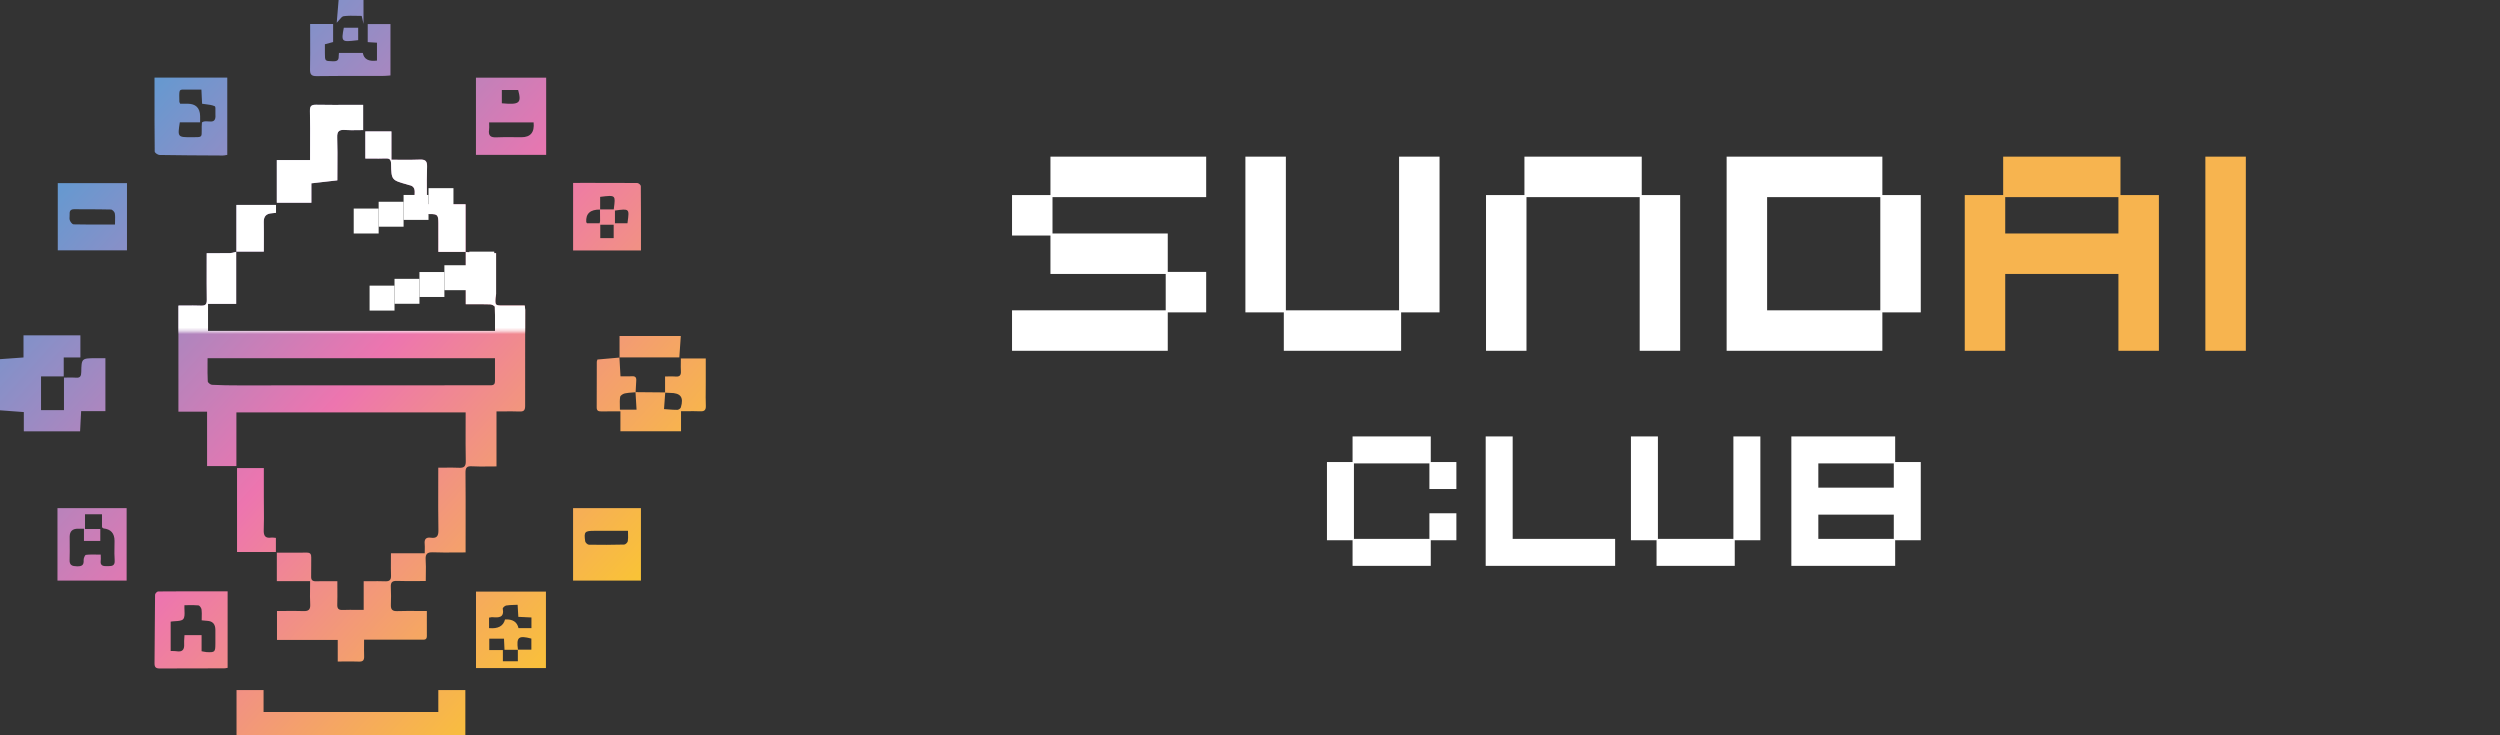 <svg width="782" height="230" viewBox="0 0 782 230" fill="none" xmlns="http://www.w3.org/2000/svg">
<rect x="0" y="0" width="782" height="230" fill="#333333" stroke="none"/>
<g clip-path="url(#clip0_365_1358)">
<path d="M423.083 177V168.988H415.072V144.526H423.083V136.515H447.545V144.526H455.557V152.965H447.118V144.954H423.51V168.561H447.118V160.55H455.557V168.988H447.545V177H423.083Z" fill="white"/>
<path d="M464.727 177V136.515H473.166V168.561H505.212V177H464.727Z" fill="white"/>
<path d="M518.169 177V168.988H510.157V136.515H518.596V168.561H542.204V136.515H550.642V168.988H542.631V177H518.169Z" fill="white"/>
<path d="M568.773 152.538H592.38V144.954H568.773V152.538ZM568.773 168.561H592.38V160.977H568.773V168.561ZM560.334 177V136.515H592.808V144.526H600.819V168.988H592.808V177H560.334Z" fill="white"/>
<path d="M316.564 109.728V97.07H364.634V85.693H328.582V73.676H316.564V61.017H328.582V49H377.292V61.658H329.223V73.035H365.275V85.052H377.292V97.711H365.275V109.728H316.564Z" fill="white"/>
<path d="M401.578 109.728V97.711H389.561V49H402.219V97.07H437.63V49H450.289V97.711H438.271V109.728H401.578Z" fill="white"/>
<path d="M464.826 109.728V61.017H476.843V49H513.537V61.017H525.554V109.728H512.896V61.658H477.484V109.728H464.826Z" fill="white"/>
<path d="M552.75 97.07H588.161V61.658H552.75V97.07ZM540.091 109.728V49H588.802V61.017H600.819V97.711H588.802V109.728H540.091Z" fill="white"/>
<path d="M627.233 73.035H662.644V61.658H627.233V73.035ZM614.574 109.728V61.017H626.592V49H663.285V61.017H675.302V109.728H662.644V85.693H627.233V109.728H614.574Z" fill="#F7B44F"/>
<path d="M689.839 109.728V49H702.498V109.728H689.839Z" fill="#F7B44F"/>
<path fill-rule="evenodd" clip-rule="evenodd" d="M113.706 -4.47525e-05V7.482C113.583 6.946 113.491 6.537 113.405 6.16L113.405 6.158C113.316 5.767 113.235 5.41 113.136 4.978C112.629 4.978 112.111 4.965 111.587 4.952C110.241 4.918 108.854 4.884 107.495 5.063C107.044 5.12 106.647 5.597 106.167 6.175C105.916 6.476 105.642 6.805 105.327 7.115C105.418 6.012 105.506 4.958 105.592 3.931C105.705 2.589 105.813 1.295 105.919 -4.47525e-05H113.706ZM1.3 112.254L0 112.348V128.342C2.419 128.521 4.837 128.701 7.451 128.896V134.919H25.052C25.088 134.22 25.124 133.535 25.159 132.849L25.16 132.837L25.16 132.836L25.16 132.836L25.16 132.835L25.16 132.835L25.16 132.835L25.16 132.834L25.16 132.834L25.16 132.834L25.16 132.833L25.16 132.833L25.16 132.833L25.16 132.832L25.16 132.832L25.16 132.832L25.16 132.831L25.16 132.831L25.16 132.831L25.16 132.83C25.231 131.455 25.302 130.079 25.38 128.6H32.971V112.044H29.983H29.983C25.52 112.067 25.497 112.067 25.419 116.421C25.395 117.63 25.083 118.254 23.741 118.137C22.957 118.068 22.165 118.082 21.289 118.098H21.288H21.288H21.287H21.287H21.287H21.286H21.285H21.285H21.285H21.284H21.284H21.283H21.282H21.282H21.281H21.281C20.878 118.106 20.458 118.114 20.012 118.114V128.287H12.834V117.747H19.934V111.81H25.146V104.889H7.35V111.818C5.239 111.969 3.292 112.11 1.371 112.249L1.336 112.251L1.31 112.253L1.3 112.254ZM73.986 215.856V230.157V230.165H128.506C129.159 230.138 129.814 230.105 130.468 230.072L130.469 230.072C131.877 230.002 133.287 229.931 134.693 229.915C137.182 229.888 139.672 229.895 142.179 229.902H142.18H142.18H142.181H142.181H142.181H142.182H142.182H142.183H142.183H142.183H142.184H142.184H142.185H142.185H142.186H142.186H142.186H142.187H142.193H142.2H142.206H142.213H142.219H142.225H142.232H142.238C143.342 229.905 144.449 229.908 145.561 229.908V215.849H137.104V222.706H82.443V215.856H73.986ZM73.877 78.712V78.706L73.861 78.698L73.877 78.712ZM73.877 78.773V78.712L73.931 78.761L73.877 78.773ZM145.694 78.843C146.246 78.877 146.799 78.912 147.351 78.948L147.352 78.948C148.695 79.035 150.038 79.122 151.381 79.182C152.206 79.219 153.034 79.209 153.902 79.199C154.315 79.195 154.738 79.19 155.173 79.19V91.962C155.173 92.178 155.13 92.398 155.088 92.617L155.088 92.617L155.088 92.617C155.055 92.784 155.023 92.951 155.009 93.116C154.822 95.457 154.931 95.574 157.209 95.574H164.13C164.149 95.749 164.175 95.917 164.199 96.079C164.244 96.372 164.286 96.648 164.286 96.924C164.283 100.261 164.276 103.598 164.269 106.935C164.255 113.608 164.242 120.28 164.262 126.953C164.262 128.326 163.865 128.771 162.499 128.717C160.886 128.652 159.268 128.666 157.581 128.68H157.581H157.581H157.581H157.58H157.58H157.58H157.58H157.579H157.579H157.579H157.578H157.578H157.578H157.578H157.577H157.577H157.575H157.573H157.57H157.568H157.566C156.828 128.687 156.076 128.693 155.306 128.693V145.896C154.49 145.896 153.693 145.906 152.909 145.915C151.083 145.936 149.329 145.956 147.582 145.857C146.006 145.772 145.592 146.294 145.608 147.839C145.66 153.39 145.652 158.945 145.645 164.501V164.502V164.502V164.503V164.503V164.503V164.504V164.504V164.505V164.505V164.506V164.506V164.506V164.507V164.507V164.508V164.508C145.642 166.493 145.639 168.479 145.639 170.465V172.798C144.603 172.798 143.581 172.806 142.569 172.814L142.564 172.814H142.564H142.564H142.564H142.563H142.563H142.563H142.563H142.563H142.563H142.563H142.563H142.562H142.562H142.562H142.562H142.562C140.145 172.833 137.784 172.852 135.426 172.759C133.593 172.688 133.023 173.32 133.148 175.107C133.25 176.565 133.227 178.03 133.202 179.573V179.573L133.202 179.576V179.576V179.577V179.577V179.577V179.577V179.577V179.577V179.577V179.578V179.578V179.578V179.578V179.578C133.191 180.28 133.179 180.998 133.179 181.739C132.269 181.739 131.372 181.745 130.482 181.751H130.481C128.336 181.765 126.24 181.779 124.145 181.707C122.686 181.661 122.179 182.152 122.249 183.595C122.35 185.476 122.327 187.364 122.265 189.252C122.226 190.664 122.756 191.202 124.215 191.156C126.362 191.089 128.512 191.101 130.74 191.114H130.74H130.741H130.742H130.742H130.743H130.744H130.744H130.745H130.746H130.746H130.747H130.747H130.748H130.749H130.749H130.75C131.66 191.119 132.582 191.124 133.523 191.124C133.523 192.024 133.522 192.912 133.521 193.793C133.519 195.532 133.518 197.241 133.523 198.95C133.529 200.132 132.787 200.109 132.066 200.087C131.955 200.083 131.844 200.08 131.736 200.081C128.326 200.086 124.917 200.084 121.507 200.083H121.484C119.776 200.082 118.067 200.081 116.358 200.081H113.885C113.885 200.63 113.881 201.167 113.877 201.694V201.695C113.867 202.897 113.857 204.052 113.901 205.207C113.948 206.408 113.628 207.001 112.286 206.947C110.801 206.887 109.312 206.899 107.742 206.912C107.061 206.918 106.364 206.923 105.646 206.923V200.175H86.641V191.124C87.466 191.124 88.293 191.118 89.121 191.112C91.055 191.097 92.992 191.082 94.927 191.148C96.518 191.202 97.127 190.687 97.033 189.033C96.941 187.427 96.962 185.814 96.983 184.116V184.116V184.116V184.115V184.115V184.115V184.115V184.115V184.115V184.115V184.114V184.114V184.114V184.114V184.114V184.114V184.114V184.113V184.112V184.112V184.111V184.11V184.109V184.109V184.108V184.107V184.106V184.106V184.105V184.104V184.103V184.103V184.102C96.992 183.346 97.002 182.574 97.002 181.778H86.594V172.876C87.501 172.876 88.402 172.878 89.299 172.881C91.528 172.887 93.73 172.893 95.933 172.86C97.064 172.844 97.384 173.336 97.353 174.397C97.327 175.323 97.335 176.25 97.342 177.176C97.35 178.2 97.359 179.224 97.322 180.248C97.275 181.45 97.735 181.856 98.906 181.824C100.382 181.781 101.855 181.79 103.408 181.8L103.412 181.8C104.097 181.804 104.798 181.809 105.522 181.809C105.522 182.561 105.526 183.298 105.531 184.026V184.026V184.027V184.027V184.027V184.028V184.028V184.028V184.029V184.029V184.029V184.03V184.03V184.03V184.031V184.031V184.031C105.542 185.763 105.553 187.437 105.498 189.111C105.459 190.383 105.904 190.843 107.183 190.797C108.675 190.742 110.166 190.753 111.73 190.764C112.392 190.768 113.067 190.773 113.76 190.773V181.809C114.481 181.809 115.183 181.803 115.871 181.798H115.872C117.463 181.785 118.982 181.772 120.501 181.832C121.851 181.879 122.358 181.403 122.311 180.038C122.256 178.452 122.267 176.859 122.278 175.201V175.201V175.201V175.2V175.2V175.2V175.2V175.2V175.2V175.199V175.199V175.199V175.199V175.199V175.198V175.198V175.198C122.283 174.499 122.288 173.789 122.288 173.063H132.852C132.852 172.698 132.86 172.353 132.868 172.02C132.884 171.328 132.899 170.694 132.836 170.067C132.688 168.577 133.351 168.007 134.748 168.194C136.589 168.452 137.166 167.734 137.135 165.846C137.05 161.192 137.064 156.533 137.078 151.77V151.77V151.769V151.769V151.769V151.769V151.769V151.768V151.768V151.768V151.768V151.768V151.768V151.767V151.767V151.767V151.767V151.765V151.763V151.762V151.76V151.759V151.757V151.755V151.754V151.752V151.75V151.748V151.747V151.745V151.743V151.741V151.74C137.083 149.941 137.088 148.128 137.088 146.294C137.772 146.294 138.445 146.287 139.111 146.28H139.112H139.112H139.113H139.113H139.114H139.114H139.115H139.115H139.116H139.116H139.117H139.117H139.117H139.118H139.118H139.119C140.624 146.263 142.09 146.247 143.548 146.318C145.101 146.396 145.725 145.959 145.694 144.266C145.621 140.659 145.633 137.052 145.645 133.343C145.65 131.909 145.655 130.46 145.655 128.99H73.947V145.795H64.772V128.763H55.807V95.582C56.499 95.582 57.193 95.576 57.89 95.571C59.55 95.558 61.221 95.545 62.892 95.605C64.241 95.652 64.71 95.207 64.686 93.826C64.635 90.305 64.642 86.783 64.649 83.169V83.169V83.168V83.168V83.167V83.167V83.166V83.166V83.165V83.165V83.165V83.164V83.164V83.163V83.163V83.162V83.162L64.65 83.154C64.652 81.849 64.655 80.531 64.655 79.198C65.333 79.198 66.001 79.2 66.662 79.202L66.666 79.202H66.667C68.459 79.208 70.195 79.214 71.926 79.174C72.397 79.163 72.868 79.037 73.337 78.911C73.517 78.863 73.697 78.815 73.877 78.773V95.043H65.068V103.516H154.838C154.838 102.906 154.84 102.308 154.843 101.719V101.716V101.712V101.709V101.706V101.702V101.699V101.696V101.693V101.69V101.687V101.684V101.681V101.678V101.675V101.673C154.851 99.705 154.859 97.842 154.775 95.98C154.76 95.683 153.855 95.215 153.348 95.199C151.517 95.141 149.686 95.148 147.739 95.155H147.737H147.735H147.732H147.73H147.728H147.726C147.063 95.158 146.388 95.16 145.694 95.16V78.843ZM145.623 78.776H145.686H145.686L145.694 78.769V78.843L145.631 78.839L145.623 78.847V78.776ZM145.623 78.776H137.127C137.127 77.718 137.129 76.679 137.131 75.653V75.65V75.647V75.644V75.641V75.638C137.134 73.628 137.137 71.667 137.127 69.703C137.111 67.268 136.854 66.925 134.49 66.964C133.179 66.98 132.734 66.519 132.867 65.263C132.904 64.928 132.869 64.583 132.831 64.204C132.813 64.027 132.794 63.842 132.781 63.648C132.427 63.628 132.084 63.61 131.733 63.59C131.117 63.557 130.475 63.521 129.7 63.477C129.7 63.148 129.695 62.821 129.691 62.495V62.494C129.681 61.736 129.671 60.984 129.715 60.231C129.785 58.936 129.309 58.124 127.983 57.898C127.866 57.879 127.751 57.837 127.636 57.796C127.567 57.772 127.499 57.747 127.429 57.727L127.397 57.718C122.467 56.338 122.428 56.327 122.327 51.243C122.303 49.987 121.929 49.503 120.641 49.558C119.196 49.618 117.746 49.605 116.244 49.593H116.244H116.243H116.243H116.242H116.242C115.597 49.587 114.943 49.581 114.275 49.581V41.108H122.436V49.964C123.343 49.964 124.236 49.972 125.117 49.98H125.118H125.119H125.119H125.12H125.12C127.216 49.999 129.25 50.018 131.276 49.925C133.047 49.847 133.655 50.346 133.585 52.203C133.48 54.909 133.5 57.619 133.521 60.405C133.529 61.555 133.538 62.717 133.538 63.898H145.623V78.776ZM64.92 113.906L64.92 113.903C64.924 113.286 64.928 112.664 64.928 112.036L154.83 112.044V119.167C154.838 120.095 154.518 120.517 153.449 120.517C137.043 120.512 120.64 120.522 104.237 120.533H104.235H104.234H104.232H104.231H104.229H104.228H104.226H104.225H104.223H104.221H104.22H104.218H104.217H104.215H104.214H104.212C94.366 120.539 84.52 120.545 74.673 120.548C71.887 120.548 69.094 120.517 66.317 120.368C65.841 120.345 65.014 119.697 64.99 119.307C64.897 117.528 64.908 115.739 64.92 113.906ZM193.754 111.81V111.794L193.754 111.802H193.793V111.833V111.841L193.754 111.802L193.755 111.81L193.754 111.81ZM193.757 111.852L193.755 111.81L193.8 111.849L193.757 111.852ZM193.757 111.852C193.826 113.124 193.899 114.393 193.978 115.769C194.014 116.39 194.051 117.033 194.089 117.708C194.444 117.708 194.8 117.713 195.158 117.718H195.159H195.159H195.16H195.161H195.161H195.162H195.163H195.163H195.164H195.165H195.165H195.166H195.167H195.167H195.167H195.167H195.167H195.168H195.168H195.168H195.168H195.168H195.168H195.169H195.169H195.169H195.169H195.169C195.997 117.729 196.832 117.741 197.662 117.692C198.684 117.63 199.09 118.02 199.02 119.026C198.959 119.898 198.917 120.773 198.876 121.65L198.875 121.658L198.875 121.664L198.875 121.671L198.874 121.677L198.859 122L198.846 122.278C198.839 122.406 198.833 122.534 198.826 122.663C200.361 122.678 201.897 122.691 203.434 122.705C204.967 122.718 206.5 122.732 208.031 122.747V117.762C208.391 117.762 208.746 117.755 209.097 117.747C209.855 117.73 210.593 117.714 211.324 117.778C212.634 117.895 213.056 117.341 212.985 116.093C212.932 115.215 212.945 114.337 212.958 113.419V113.418V113.418V113.418C212.964 112.998 212.97 112.57 212.97 112.129H220.764V119.69C220.764 120.418 220.757 121.146 220.75 121.874C220.733 123.549 220.717 125.224 220.787 126.899C220.842 128.295 220.327 128.716 218.993 128.654C217.647 128.594 216.297 128.606 214.888 128.619C214.28 128.625 213.66 128.631 213.024 128.631V134.903H194.066V128.67C193.431 128.67 192.815 128.666 192.211 128.663C190.804 128.655 189.466 128.647 188.128 128.685C187.192 128.709 186.638 128.506 186.646 127.437C186.659 124.726 186.663 122.018 186.666 119.31C186.668 117.279 186.671 115.247 186.677 113.214C186.677 113.055 186.734 112.893 186.794 112.725C186.825 112.637 186.856 112.548 186.88 112.457C189.198 112.256 191.478 112.054 193.757 111.852ZM193.793 111.802V105.1H212.954C212.903 105.85 212.852 106.593 212.799 107.345L212.798 107.367C212.7 108.774 212.601 110.216 212.494 111.802H193.793ZM197.812 122.773C198.139 122.75 198.465 122.727 198.788 122.697C198.845 123.626 198.9 124.556 198.956 125.506L198.957 125.523L198.957 125.528C199.008 126.379 199.059 127.247 199.114 128.147H193.91C193.91 127.772 193.9 127.396 193.89 127.02C193.865 126.055 193.84 125.09 193.98 124.152C194.042 123.715 194.869 123.185 195.423 123.06C196.203 122.884 197.009 122.828 197.812 122.773ZM207.704 127.967C207.834 126.191 207.957 124.505 208.081 122.82C208.251 122.829 208.422 122.84 208.593 122.852C208.921 122.874 209.248 122.896 209.576 122.896C212.9 122.896 213.937 124.238 212.97 127.437C212.868 127.78 212.26 128.201 211.878 128.201C210.996 128.218 210.114 128.148 209.122 128.071L209.12 128.071C208.673 128.036 208.205 127.999 207.704 127.967ZM71.091 24.264H48.333C48.333 25.631 48.332 26.992 48.331 28.348V28.353V28.358V28.364V28.369V28.374V28.38V28.385V28.39V28.395V28.4V28.406V28.411V28.416V28.421V28.422V28.423V28.423V28.423V28.424V28.424V28.424V28.424V28.425V28.425V28.425V28.426V28.426V28.426C48.328 34.833 48.325 41.123 48.395 47.413C48.403 47.787 49.363 48.466 49.886 48.474C55.978 48.582 62.077 48.61 68.177 48.638H68.177L69.702 48.645C70.041 48.645 70.376 48.578 70.687 48.517C70.827 48.489 70.963 48.462 71.091 48.442V24.264ZM56.244 38.261H62.587H62.595C62.595 37.949 62.597 37.676 62.599 37.427V37.427V37.427V37.427V37.427V37.427V37.427V37.426V37.426V37.426V37.426V37.426V37.426V37.426V37.426C62.602 36.989 62.605 36.626 62.595 36.264C62.527 33.725 61.211 32.451 58.647 32.441H56.361C56.318 32.337 56.273 32.249 56.234 32.171L56.234 32.171C56.16 32.025 56.104 31.913 56.104 31.801C56.099 31.492 56.094 31.209 56.089 30.948C56.056 29.249 56.042 28.522 56.393 28.221C56.656 27.995 57.123 28.008 57.939 28.029C58.406 28.041 58.986 28.057 59.708 28.032C60.381 28.012 61.054 28.018 61.784 28.025H61.784H61.784H61.784H61.785H61.785H61.785H61.785H61.786H61.786H61.786H61.786H61.787H61.787C62.173 28.029 62.575 28.032 63.001 28.032C63.071 29.585 63.141 31.036 63.211 32.448C63.613 32.514 64.012 32.563 64.404 32.611L64.404 32.611L64.404 32.611L64.404 32.611L64.404 32.611L64.404 32.611L64.404 32.611L64.404 32.611L64.405 32.611L64.405 32.611L64.405 32.611L64.405 32.611L64.405 32.611L64.405 32.611L64.405 32.611C65.399 32.733 66.347 32.848 67.175 33.228C67.426 33.341 67.404 34.033 67.382 34.748C67.37 35.122 67.359 35.503 67.385 35.811C67.582 38.168 66.393 38.077 65.151 37.982C64.419 37.926 63.669 37.868 63.172 38.308C63.166 38.39 63.159 38.481 63.151 38.581C63.125 38.887 63.094 39.264 63.094 39.642C63.09 40.062 63.094 40.429 63.098 40.749C63.109 41.772 63.114 42.314 62.847 42.6C62.546 42.923 61.898 42.921 60.521 42.919H60.521H60.519C60.326 42.919 60.118 42.918 59.895 42.919C55.557 42.934 55.526 42.887 56.244 38.261ZM148.877 24.295H170.839V48.45H148.877V24.295ZM166.915 38.292H152.996C152.996 38.573 153.006 38.839 153.014 39.094C153.033 39.617 153.049 40.093 152.981 40.554C152.692 42.458 153.472 43.059 155.337 42.957C157.133 42.86 158.933 42.883 160.734 42.906H160.734H160.735H160.735H160.735H160.735H160.735H160.736H160.736H160.736H160.736H160.736H160.736H160.737H160.737C161.524 42.916 162.312 42.926 163.1 42.926C165.961 42.926 167.232 41.384 166.915 38.3V38.292ZM156.975 32.308C162.523 32.823 163.194 32.245 162.078 28.157H156.975V32.308ZM200.487 181.614V158.934H179.258V181.614H200.487ZM185.96 166.041H196.43C196.43 166.402 196.44 166.748 196.45 167.082V167.082C196.474 167.865 196.495 168.582 196.375 169.271C196.305 169.7 195.65 170.332 195.244 170.34C191.569 170.434 187.887 170.457 184.204 170.387C183.798 170.379 183.112 169.739 183.049 169.326C182.62 166.314 182.893 166.041 185.96 166.041ZM148.893 185.062H170.769V208.967H148.893V185.062ZM166.213 203.217H162.018C161.474 199.281 162.185 198.688 166.213 199.753V203.217ZM161.984 203.256H157.81L157.805 203.139L157.804 203.128C157.745 201.841 157.699 200.856 157.647 199.769H153.043V203.35H157.303V206.845H161.984V203.256ZM166.236 193.145C165.52 193.111 164.858 193.08 164.214 193.049L163.756 193.027C163.436 193.011 163.118 192.996 162.799 192.981L162.133 192.95C162.084 192.145 162.042 191.406 161.999 190.641C161.972 190.169 161.944 189.687 161.914 189.174C161.521 189.195 161.138 189.207 160.765 189.219H160.764H160.764H160.764H160.764H160.763H160.763H160.763C159.922 189.245 159.126 189.27 158.349 189.4C157.927 189.47 157.217 190.11 157.264 190.367C157.795 193.215 156.047 193.223 154.089 193.059C153.842 193.038 153.592 193.086 153.333 193.136C153.215 193.159 153.095 193.182 152.973 193.2V196.469C155.792 196.744 157.459 195.842 157.974 193.761C160.362 193.631 161.766 194.539 162.187 196.484H166.236V193.145ZM71.201 208.897V184.961C70.007 184.961 68.818 184.96 67.633 184.96L67.523 184.96H67.52H67.518H67.515H67.512H67.51H67.507H67.504H67.502H67.499H67.496C61.414 184.958 55.439 184.956 49.465 185.008C49.129 185.008 48.505 185.663 48.505 186.022C48.454 189.92 48.431 193.816 48.408 197.712C48.388 200.959 48.369 204.205 48.334 207.454C48.318 208.741 48.77 209.108 50.026 209.1C54.348 209.065 58.674 209.065 62.998 209.066C65.356 209.066 67.713 209.066 70.07 209.061C70.324 209.061 70.578 209.012 70.842 208.962C70.959 208.939 71.079 208.916 71.201 208.897ZM53.389 194.445V203.623C53.626 203.633 53.846 203.637 54.055 203.64H54.055H54.056H54.056H54.056H54.057H54.057H54.057H54.058C54.495 203.647 54.882 203.653 55.262 203.717C57.095 204.013 57.711 203.163 57.602 201.431C57.565 200.796 57.611 200.153 57.657 199.524C57.678 199.233 57.699 198.945 57.711 198.661H63.056V203.709C63.291 203.751 63.498 203.794 63.684 203.832C64.048 203.907 64.338 203.966 64.632 203.982C67.23 204.099 67.362 203.958 67.37 201.321V197.03C67.37 195.189 66.483 194.242 64.71 194.19C64.378 194.18 64.049 194.142 63.68 194.099L63.68 194.099C63.494 194.078 63.298 194.055 63.087 194.034C63.087 193.675 63.096 193.326 63.104 192.983C63.125 192.166 63.145 191.392 63.04 190.633C62.978 190.157 62.447 189.408 62.073 189.369C61.023 189.26 59.957 189.277 58.883 189.294C58.489 189.3 58.092 189.306 57.696 189.306C57.666 189.865 57.688 190.425 57.709 190.956C57.754 192.079 57.793 193.072 57.321 193.644C56.888 194.174 55.894 194.238 54.831 194.306C54.349 194.337 53.853 194.369 53.389 194.445ZM96.998 45.561V45.559C97.012 41.856 97.025 38.288 96.947 34.719C96.916 33.119 97.431 32.737 98.937 32.768C102.419 32.83 105.906 32.819 109.431 32.808H109.432H109.432H109.433H109.433H109.434H109.435H109.435H109.436H109.436C110.814 32.804 112.197 32.799 113.589 32.799V40.687C113.025 40.687 112.458 40.696 111.888 40.706L111.888 40.706C110.566 40.727 109.232 40.749 107.901 40.656C106.099 40.531 105.404 41.038 105.475 42.996C105.579 46.065 105.56 49.134 105.539 52.337V52.338V52.339V52.34V52.341V52.342V52.343V52.344V52.345V52.346C105.53 53.676 105.521 55.03 105.521 56.416C104.388 56.546 103.266 56.674 102.143 56.801L102.14 56.802L102.138 56.802C100.571 56.98 99.003 57.158 97.4 57.344V63.422H86.586V50.073H96.986V50.065C96.986 48.543 96.992 47.05 96.998 45.578V45.576V45.574V45.572V45.569V45.567V45.565V45.563V45.561ZM39.72 78.308V57.282H18.07V78.308H39.72ZM35.99 69.071C35.979 69.44 35.967 69.826 35.967 70.233C34.915 70.233 33.883 70.235 32.866 70.237H32.866H32.865H32.865H32.865H32.865H32.864H32.864H32.864C29.468 70.244 26.239 70.251 23.016 70.178C22.595 70.171 22.025 69.422 21.838 68.899C21.71 68.534 21.737 68.12 21.765 67.701C21.781 67.456 21.798 67.21 21.783 66.972C21.713 65.903 22.173 65.435 23.25 65.443C24.522 65.453 25.793 65.456 27.065 65.458C29.608 65.463 32.152 65.469 34.695 65.536C35.132 65.544 35.827 66.254 35.913 66.73C36.038 67.464 36.015 68.224 35.99 69.071ZM200.495 78.355H179.266V57.212C180.5 57.212 181.731 57.211 182.958 57.211H182.959H182.96H182.96H182.961H182.962H182.962H182.963C188.47 57.208 193.918 57.206 199.371 57.251C199.746 57.251 200.44 57.859 200.448 58.187C200.5 63.739 200.498 69.291 200.496 74.933V74.934V74.935V74.937V74.938V74.939V74.941V74.942L200.496 75.045C200.495 76.145 200.495 77.248 200.495 78.355ZM183.377 69.429C183.207 66.813 184.637 65.52 187.669 65.551L187.675 65.988L187.681 66.429C187.694 67.348 187.707 68.266 187.707 69.188C187.707 69.307 187.669 69.427 187.62 69.58L187.62 69.58L187.62 69.581C187.596 69.657 187.569 69.74 187.543 69.835H183.619C183.577 69.77 183.536 69.715 183.5 69.666C183.429 69.571 183.377 69.502 183.377 69.429ZM187.723 65.505H191.983C192.002 65.353 192.02 65.206 192.038 65.064C192.285 63.125 192.414 62.108 191.967 61.637C191.474 61.118 190.28 61.266 187.767 61.575L187.723 61.581V65.505ZM191.959 74.485V70.288H187.762V74.485H191.959ZM196.333 69.346L196.333 69.342C196.875 65.308 196.889 65.204 192.357 65.864V69.843H196.266C196.289 69.671 196.311 69.506 196.333 69.346ZM17.976 158.934V181.622H39.611V158.934H17.976ZM24.413 165.378H26.27L26.262 165.394V169.209H31.372V165.479H26.589V160.868H31.902V164.925C32.02 165.014 32.104 165.09 32.17 165.15C32.265 165.236 32.322 165.287 32.386 165.292C34.68 165.531 35.827 166.829 35.827 169.185C35.827 169.789 35.816 170.394 35.806 170.998C35.781 172.409 35.757 173.82 35.866 175.224C36.01 177.048 34.989 177.068 33.828 177.09C33.728 177.091 33.627 177.093 33.525 177.096C32.277 177.128 31.278 176.987 31.505 175.333C31.55 175.009 31.54 174.672 31.527 174.251L31.527 174.251C31.52 174.024 31.512 173.772 31.512 173.484C31.078 173.484 30.651 173.477 30.23 173.47H30.229C29.081 173.45 27.974 173.431 26.878 173.562C26.566 173.601 26.121 174.654 26.16 175.208C26.285 176.862 25.513 177.174 24.069 177.143C22.626 177.104 21.698 176.862 21.768 175.107C21.833 173.425 21.819 171.738 21.804 170.054V170.053V170.053V170.053V170.053V170.053V170.052C21.797 169.331 21.791 168.61 21.791 167.89C21.796 166.2 22.67 165.362 24.413 165.378ZM104.195 7.497H97.009C97.009 8.871 97.013 10.229 97.018 11.575V11.575V11.576V11.577V11.578C97.029 15.001 97.04 18.349 96.978 21.697C96.947 23.296 97.415 23.835 99.061 23.811C103.768 23.754 108.479 23.752 113.188 23.751H113.188H113.188H113.188H113.188C115.543 23.75 117.898 23.749 120.251 23.741C120.696 23.741 121.136 23.695 121.578 23.648C121.765 23.629 121.952 23.609 122.139 23.593V7.521H115.024V13.177L117.918 13.357V18.951C115.297 19.304 113.82 18.503 113.487 16.548H106.02C105.975 16.82 105.969 17.105 105.962 17.383C105.941 18.348 105.922 19.224 104.281 19.169C104.155 19.165 104.035 19.162 103.92 19.158L103.92 19.158C101.628 19.09 101.628 19.09 101.628 16.555V13.841L101.831 13.786L101.831 13.786C102.707 13.551 103.485 13.342 104.195 13.154V7.497ZM74.15 146.404H82.529V155.415C82.529 156.457 82.539 157.499 82.548 158.541L82.548 158.543C82.569 160.948 82.591 163.352 82.498 165.753C82.428 167.602 82.966 168.429 84.862 168.163C85.151 168.121 85.45 168.157 85.783 168.197L85.783 168.197L85.784 168.197L85.784 168.197C85.947 168.216 86.117 168.236 86.298 168.249V172.657H74.142V146.404H74.15ZM73.947 78.761V78.768H73.955L73.947 78.761ZM73.947 78.706V78.761L73.885 78.706H73.947ZM73.947 78.706V64.101H86.337V66.566C86.166 66.584 86.001 66.604 85.838 66.623L85.838 66.623C85.566 66.656 85.302 66.687 85.034 66.707C83.341 66.824 82.467 67.62 82.506 69.43C82.549 71.543 82.54 73.657 82.53 75.829V75.829V75.829V75.832V75.835C82.526 76.779 82.521 77.735 82.521 78.706H73.947ZM112.036 8.684H107.542C106.683 13.167 106.904 13.142 111.413 12.631C111.612 12.609 111.82 12.585 112.036 12.561V8.684Z" fill="url(#paint0_linear_365_1358)"/>
<mask id="mask0_365_1358" style="mask-type:alpha" maskUnits="userSpaceOnUse" x="50" y="29" width="124" height="75">
<path d="M88.042 29.89H133.071L173.49 103.638H50.459L88.042 29.89Z" fill="#D9D9D9"/>
</mask>
<g mask="url(#mask0_365_1358)">
<path fill-rule="evenodd" clip-rule="evenodd" d="M113.706 0V7.482C113.583 6.946 113.491 6.537 113.405 6.16L113.405 6.158C113.316 5.767 113.235 5.41 113.136 4.978C112.629 4.978 112.111 4.965 111.587 4.952C110.241 4.918 108.854 4.884 107.495 5.063C107.044 5.12 106.647 5.597 106.166 6.175C105.916 6.476 105.642 6.805 105.326 7.115C105.418 6.012 105.506 4.958 105.592 3.931C105.705 2.589 105.813 1.295 105.919 0H113.706ZM1.3 112.254L0 112.348V128.342C2.419 128.522 4.837 128.701 7.451 128.896V134.919H25.052C25.088 134.22 25.124 133.535 25.159 132.849L25.16 132.837L25.16 132.836L25.16 132.836L25.16 132.835L25.16 132.835L25.16 132.835L25.16 132.834L25.16 132.834L25.16 132.834L25.16 132.833L25.16 132.833L25.16 132.833L25.16 132.832L25.16 132.832L25.16 132.832L25.16 132.831L25.16 132.831L25.16 132.831L25.16 132.831C25.231 131.455 25.302 130.079 25.38 128.6H32.971V112.044H29.983H29.983C25.52 112.067 25.497 112.067 25.419 116.421C25.395 117.63 25.083 118.254 23.741 118.137C22.957 118.068 22.165 118.082 21.288 118.099H21.288H21.288H21.287H21.287H21.286H21.286H21.285H21.285H21.284H21.284H21.283H21.283H21.282H21.282H21.281H21.281C20.878 118.106 20.458 118.114 20.012 118.114V128.287H12.834V117.747H19.934V111.81H25.146V104.889H7.349V111.818C5.239 111.969 3.291 112.11 1.371 112.249L1.336 112.251L1.31 112.253L1.3 112.254ZM73.986 215.856V230.157V230.165H128.506C129.159 230.138 129.814 230.105 130.468 230.072L130.469 230.072C131.877 230.002 133.287 229.931 134.693 229.915C137.182 229.889 139.672 229.895 142.179 229.902H142.18H142.18H142.18H142.181H142.181H142.182H142.182H142.183H142.183H142.183H142.184H142.184H142.185H142.185H142.185H142.186H142.186H142.187H142.193H142.199H142.206H142.212H142.219H142.225H142.232H142.238C143.342 229.905 144.449 229.908 145.561 229.908V215.849H137.103V222.706H82.443V215.856H73.986ZM73.877 78.712V78.706L73.861 78.698L73.877 78.712ZM73.877 78.773V78.712L73.931 78.761L73.877 78.773ZM145.694 78.843C146.246 78.877 146.798 78.913 147.351 78.948L147.352 78.948C148.695 79.035 150.038 79.122 151.381 79.182C152.206 79.219 153.034 79.21 153.902 79.199C154.315 79.195 154.738 79.19 155.173 79.19V91.962C155.173 92.178 155.13 92.398 155.088 92.617L155.088 92.617L155.088 92.617C155.055 92.784 155.023 92.951 155.009 93.116C154.822 95.457 154.931 95.574 157.209 95.574H164.13C164.149 95.749 164.175 95.917 164.199 96.079C164.244 96.372 164.286 96.648 164.286 96.924C164.283 100.261 164.276 103.598 164.269 106.935C164.255 113.608 164.242 120.281 164.262 126.953C164.262 128.327 163.864 128.771 162.499 128.717C160.885 128.652 159.268 128.666 157.581 128.68H157.581H157.581H157.581H157.58H157.58H157.58H157.579H157.579H157.579H157.579H157.578H157.578H157.578H157.577H157.577H157.577H157.575H157.573H157.57H157.568H157.566C156.827 128.687 156.076 128.693 155.306 128.693V145.896C154.49 145.896 153.693 145.906 152.909 145.915C151.083 145.936 149.329 145.956 147.582 145.857C146.006 145.772 145.592 146.294 145.608 147.839C145.66 153.39 145.652 158.945 145.644 164.501V164.502V164.502V164.503V164.503V164.503V164.504V164.504V164.505V164.505V164.506V164.506V164.506V164.507V164.507V164.508V164.508C145.642 166.494 145.639 168.479 145.639 170.465V172.798C144.603 172.798 143.581 172.806 142.569 172.814L142.564 172.814H142.564H142.564H142.564H142.563H142.563H142.563H142.563H142.563H142.563H142.563H142.562H142.562H142.562H142.562H142.562H142.562C140.145 172.833 137.784 172.852 135.426 172.759C133.593 172.688 133.023 173.32 133.148 175.107C133.25 176.565 133.227 178.03 133.202 179.573V179.573L133.202 179.576V179.577V179.577V179.577V179.577V179.577V179.577V179.577V179.577V179.578V179.578V179.578V179.578V179.578C133.191 180.28 133.179 180.998 133.179 181.739C132.269 181.739 131.371 181.745 130.482 181.751H130.481C128.336 181.765 126.24 181.779 124.145 181.707C122.686 181.661 122.179 182.152 122.249 183.596C122.35 185.476 122.327 187.364 122.264 189.252C122.225 190.664 122.756 191.202 124.215 191.156C126.362 191.089 128.512 191.101 130.74 191.114H130.74H130.741H130.741H130.742H130.743H130.743H130.744H130.745H130.745H130.746H130.747H130.747H130.748H130.749H130.749H130.75C131.66 191.119 132.582 191.124 133.523 191.124C133.523 192.024 133.522 192.912 133.521 193.793C133.519 195.532 133.517 197.241 133.523 198.95C133.529 200.132 132.787 200.109 132.066 200.087C131.955 200.083 131.844 200.08 131.736 200.081C128.326 200.086 124.916 200.085 121.507 200.083H121.484C119.776 200.082 118.067 200.081 116.358 200.081H113.885C113.885 200.631 113.881 201.167 113.876 201.694V201.695C113.867 202.897 113.857 204.052 113.901 205.207C113.948 206.408 113.628 207.001 112.286 206.947C110.801 206.887 109.312 206.899 107.742 206.912C107.061 206.918 106.364 206.923 105.646 206.923V200.175H86.641V191.124C87.466 191.124 88.293 191.118 89.121 191.112C91.054 191.097 92.992 191.082 94.926 191.148C96.518 191.202 97.126 190.687 97.033 189.033C96.941 187.427 96.961 185.814 96.983 184.116V184.116V184.116V184.115V184.115V184.115V184.115V184.115V184.115V184.115V184.114V184.114V184.114V184.114V184.114V184.114V184.114V184.113V184.112V184.112V184.111V184.11V184.11V184.109V184.108V184.107V184.106V184.106V184.105V184.104V184.103V184.103V184.102C96.992 183.346 97.002 182.574 97.002 181.778H86.594V172.876C87.501 172.876 88.402 172.878 89.299 172.881C91.527 172.887 93.73 172.893 95.933 172.86C97.064 172.844 97.384 173.336 97.353 174.397C97.327 175.324 97.334 176.25 97.342 177.176C97.35 178.2 97.358 179.224 97.322 180.248C97.275 181.45 97.735 181.856 98.905 181.824C100.382 181.781 101.855 181.79 103.408 181.8L103.412 181.8C104.097 181.805 104.798 181.809 105.521 181.809C105.521 182.561 105.526 183.299 105.531 184.026V184.026V184.027V184.027V184.027V184.028V184.028V184.028V184.029V184.029V184.029V184.03V184.03V184.03V184.031V184.031V184.031C105.542 185.763 105.553 187.437 105.498 189.111C105.459 190.383 105.904 190.844 107.183 190.797C108.674 190.742 110.166 190.753 111.73 190.764C112.392 190.768 113.067 190.773 113.76 190.773V181.809C114.481 181.809 115.183 181.803 115.871 181.798H115.872C117.463 181.785 118.982 181.772 120.501 181.832C121.851 181.879 122.358 181.403 122.311 180.038C122.256 178.452 122.267 176.859 122.278 175.201V175.201V175.201V175.201V175.2V175.2V175.2V175.2V175.2V175.199V175.199V175.199V175.199V175.199V175.199V175.198V175.198C122.283 174.499 122.288 173.789 122.288 173.063H132.852C132.852 172.698 132.86 172.353 132.868 172.02C132.884 171.328 132.899 170.694 132.836 170.067C132.688 168.577 133.351 168.007 134.748 168.194C136.589 168.452 137.166 167.734 137.135 165.846C137.05 161.192 137.064 156.533 137.078 151.77V151.77V151.769V151.769V151.769V151.769V151.769V151.769V151.768V151.768V151.768V151.768V151.768V151.767V151.767V151.767V151.767V151.765V151.763V151.762V151.76V151.759V151.757V151.755V151.754V151.752V151.75V151.749V151.747V151.745V151.743V151.741V151.74C137.083 149.941 137.088 148.128 137.088 146.294C137.772 146.294 138.445 146.287 139.111 146.28H139.112H139.112H139.113H139.113H139.114H139.114H139.115H139.115H139.115H139.116H139.116H139.117H139.117H139.118H139.118H139.119C140.623 146.263 142.09 146.247 143.548 146.318C145.101 146.396 145.725 145.959 145.694 144.266C145.621 140.659 145.633 137.052 145.645 133.343C145.65 131.909 145.655 130.46 145.655 128.99H73.947V145.795H64.772V128.763H55.807V95.582C56.499 95.582 57.193 95.576 57.889 95.571C59.55 95.558 61.221 95.545 62.892 95.605C64.241 95.652 64.709 95.207 64.686 93.826C64.634 90.305 64.642 86.783 64.649 83.169V83.169V83.168V83.168V83.167V83.167V83.166V83.166V83.166V83.165V83.165V83.164V83.164V83.163V83.163V83.162V83.162L64.649 83.154C64.652 81.849 64.655 80.532 64.655 79.198C65.333 79.198 66.001 79.2 66.662 79.202L66.666 79.202H66.667C68.458 79.208 70.194 79.214 71.926 79.174C72.397 79.163 72.868 79.037 73.337 78.911C73.517 78.863 73.697 78.815 73.877 78.773V95.043H65.068V103.516H154.838C154.838 102.906 154.84 102.308 154.843 101.719V101.716V101.712V101.709V101.706V101.702V101.699V101.696V101.693V101.69V101.687V101.684V101.681V101.678V101.675V101.673C154.851 99.705 154.859 97.842 154.775 95.98C154.76 95.683 153.855 95.215 153.347 95.199C151.517 95.141 149.686 95.148 147.739 95.155H147.737H147.735H147.732H147.73H147.728H147.726C147.063 95.158 146.388 95.16 145.694 95.16V78.843ZM145.623 78.776H145.686H145.686L145.694 78.769V78.843L145.631 78.839L145.623 78.847V78.776ZM145.623 78.776H137.127C137.127 77.718 137.129 76.679 137.13 75.653V75.65V75.647V75.644V75.641V75.638C137.134 73.628 137.137 71.667 137.127 69.703C137.111 67.268 136.854 66.925 134.49 66.964C133.179 66.98 132.734 66.519 132.867 65.263C132.904 64.928 132.869 64.583 132.83 64.204C132.812 64.027 132.794 63.842 132.781 63.648C132.427 63.629 132.084 63.61 131.733 63.59C131.117 63.557 130.475 63.521 129.699 63.477C129.699 63.148 129.695 62.821 129.691 62.495V62.494C129.681 61.736 129.671 60.984 129.715 60.231C129.785 58.936 129.309 58.124 127.983 57.898C127.865 57.879 127.751 57.837 127.636 57.796C127.567 57.772 127.499 57.747 127.429 57.727L127.397 57.718C122.467 56.338 122.428 56.327 122.327 51.243C122.303 49.987 121.929 49.503 120.641 49.558C119.195 49.618 117.746 49.605 116.244 49.593H116.244H116.243H116.243H116.242H116.242C115.597 49.587 114.943 49.581 114.275 49.581V41.108H122.436V49.964C123.343 49.964 124.236 49.972 125.117 49.98H125.118H125.118H125.119H125.12H125.12C127.216 49.999 129.249 50.018 131.275 49.925C133.046 49.847 133.655 50.346 133.585 52.203C133.48 54.909 133.5 57.619 133.521 60.405C133.529 61.555 133.538 62.718 133.538 63.898H145.623V78.776ZM64.92 113.906L64.92 113.903C64.924 113.286 64.928 112.664 64.928 112.036L154.83 112.044V119.167C154.838 120.095 154.518 120.517 153.449 120.517C137.043 120.512 120.64 120.522 104.237 120.533H104.235H104.234H104.232H104.231H104.229H104.228H104.226H104.224H104.223H104.221H104.22H104.218H104.217H104.215H104.214H104.212C94.366 120.539 84.52 120.545 74.672 120.548C71.887 120.548 69.094 120.517 66.317 120.369C65.841 120.345 65.014 119.698 64.99 119.307C64.897 117.528 64.908 115.739 64.92 113.906ZM193.754 111.81V111.794L193.754 111.802H193.793V111.833V111.841L193.754 111.802L193.754 111.81L193.754 111.81ZM193.757 111.852L193.754 111.81L193.8 111.849L193.757 111.852ZM193.757 111.852C193.826 113.124 193.899 114.393 193.978 115.769C194.014 116.39 194.051 117.033 194.089 117.708C194.443 117.708 194.8 117.713 195.158 117.718H195.158H195.159H195.16H195.16H195.161H195.162H195.163H195.163H195.164H195.165H195.165H195.166H195.166H195.167H195.167H195.167H195.167H195.167H195.168H195.168H195.168H195.168H195.168H195.169H195.169H195.169H195.169H195.169C195.997 117.73 196.832 117.741 197.662 117.692C198.684 117.63 199.09 118.02 199.02 119.026C198.958 119.898 198.917 120.774 198.875 121.65L198.875 121.658L198.875 121.664L198.874 121.671L198.874 121.678L198.859 122L198.845 122.278C198.839 122.406 198.833 122.534 198.826 122.663C200.361 122.678 201.897 122.692 203.434 122.705C204.967 122.719 206.5 122.732 208.031 122.747V117.763C208.391 117.763 208.746 117.755 209.097 117.747C209.854 117.73 210.593 117.714 211.324 117.778C212.634 117.895 213.056 117.341 212.985 116.093C212.932 115.215 212.944 114.337 212.958 113.419V113.418V113.418V113.418C212.964 112.998 212.97 112.57 212.97 112.13H220.764V119.69C220.764 120.418 220.757 121.146 220.75 121.874C220.733 123.549 220.717 125.224 220.787 126.899C220.842 128.295 220.327 128.716 218.993 128.654C217.647 128.594 216.297 128.606 214.888 128.619C214.279 128.625 213.66 128.631 213.024 128.631V134.903H194.066V128.67C193.431 128.67 192.814 128.666 192.211 128.663C190.804 128.655 189.466 128.647 188.128 128.685C187.192 128.709 186.638 128.506 186.646 127.437C186.659 124.726 186.663 122.018 186.666 119.31C186.668 117.279 186.67 115.247 186.677 113.214C186.677 113.055 186.734 112.893 186.794 112.725C186.824 112.638 186.856 112.548 186.88 112.457C189.198 112.256 191.477 112.054 193.757 111.852ZM193.793 111.802V105.1H212.954C212.903 105.85 212.851 106.593 212.799 107.345L212.798 107.367C212.7 108.775 212.6 110.216 212.494 111.802H193.793ZM197.812 122.773C198.139 122.75 198.464 122.727 198.788 122.697C198.845 123.626 198.9 124.556 198.956 125.506L198.957 125.523L198.957 125.528C199.008 126.379 199.059 127.247 199.113 128.147H193.91C193.91 127.773 193.9 127.396 193.89 127.02C193.865 126.055 193.839 125.09 193.98 124.152C194.042 123.715 194.869 123.185 195.423 123.06C196.202 122.884 197.009 122.828 197.812 122.773ZM207.703 127.967C207.834 126.191 207.957 124.505 208.08 122.821C208.251 122.829 208.422 122.84 208.593 122.852C208.921 122.874 209.248 122.896 209.576 122.896C212.9 122.896 213.937 124.238 212.97 127.437C212.868 127.78 212.26 128.202 211.877 128.202C210.996 128.218 210.114 128.149 209.122 128.071L209.12 128.071C208.673 128.036 208.204 127.999 207.703 127.967ZM71.091 24.264H48.333C48.333 25.631 48.332 26.992 48.331 28.348V28.353V28.358V28.364V28.369V28.374V28.38V28.385V28.39V28.395V28.401V28.406V28.411V28.416V28.421V28.422V28.423V28.423V28.423V28.424V28.424V28.424V28.425V28.425V28.425V28.425V28.426V28.426V28.426C48.328 34.833 48.325 41.123 48.395 47.413C48.403 47.787 49.363 48.466 49.885 48.474C55.978 48.582 62.077 48.61 68.177 48.638H68.177L69.702 48.645C70.041 48.645 70.376 48.578 70.687 48.517C70.827 48.489 70.963 48.462 71.091 48.442V24.264ZM56.244 38.261H62.587H62.595C62.595 37.949 62.597 37.676 62.599 37.427V37.427V37.427V37.427V37.427V37.427V37.427V37.427V37.426V37.426V37.426V37.426V37.426V37.426V37.426C62.602 36.989 62.605 36.626 62.595 36.264C62.527 33.725 61.211 32.451 58.647 32.441H56.361C56.318 32.337 56.273 32.249 56.234 32.171L56.234 32.171C56.16 32.025 56.103 31.913 56.103 31.801C56.099 31.492 56.093 31.209 56.088 30.948C56.056 29.249 56.042 28.522 56.393 28.221C56.656 27.995 57.123 28.008 57.939 28.029C58.405 28.041 58.986 28.057 59.708 28.032C60.381 28.012 61.054 28.018 61.784 28.025H61.784H61.784H61.784H61.785H61.785H61.785H61.785H61.785H61.786H61.786H61.786H61.787H61.787C62.173 28.029 62.575 28.032 63 28.032C63.071 29.585 63.141 31.036 63.211 32.448C63.613 32.515 64.012 32.563 64.404 32.611L64.404 32.611L64.404 32.611L64.404 32.611L64.404 32.611L64.404 32.611L64.404 32.611L64.404 32.611L64.404 32.611L64.405 32.611L64.405 32.611L64.405 32.611L64.405 32.611L64.405 32.611L64.405 32.611C65.399 32.733 66.347 32.848 67.174 33.229C67.425 33.341 67.404 34.033 67.382 34.748C67.37 35.122 67.358 35.503 67.385 35.811C67.582 38.169 66.393 38.077 65.15 37.982C64.419 37.926 63.669 37.868 63.172 38.308C63.166 38.39 63.159 38.481 63.151 38.581C63.125 38.887 63.094 39.264 63.094 39.642C63.09 40.062 63.094 40.429 63.098 40.749C63.109 41.772 63.114 42.314 62.847 42.6C62.546 42.923 61.898 42.922 60.521 42.919H60.521H60.519C60.326 42.919 60.118 42.918 59.895 42.919C55.557 42.934 55.526 42.887 56.244 38.261ZM148.877 24.295H170.839V48.45H148.877V24.295ZM166.915 38.292H152.996C152.996 38.573 153.005 38.839 153.014 39.094C153.032 39.617 153.049 40.093 152.981 40.554C152.692 42.458 153.472 43.059 155.337 42.958C157.133 42.86 158.933 42.883 160.734 42.906H160.734H160.735H160.735H160.735H160.735H160.735H160.735H160.736H160.736H160.736H160.736H160.736H160.737H160.737C161.524 42.916 162.312 42.926 163.1 42.926C165.961 42.926 167.232 41.384 166.915 38.3V38.292ZM156.975 32.308C162.522 32.823 163.193 32.245 162.078 28.157H156.975V32.308ZM200.487 181.614V158.934H179.257V181.614H200.487ZM185.959 166.041H196.43C196.43 166.402 196.44 166.748 196.45 167.082V167.082C196.474 167.865 196.495 168.582 196.375 169.271C196.305 169.7 195.649 170.332 195.244 170.34C191.569 170.434 187.886 170.457 184.204 170.387C183.798 170.379 183.112 169.739 183.049 169.326C182.62 166.314 182.893 166.041 185.959 166.041ZM148.893 185.062H170.769V208.967H148.893V185.062ZM166.213 203.217H162.018C161.474 199.281 162.185 198.688 166.213 199.753V203.217ZM161.984 203.256H157.81L157.805 203.139L157.804 203.128C157.745 201.841 157.699 200.856 157.646 199.769H153.043V203.35H157.303V206.845H161.984V203.256ZM166.236 193.145C165.52 193.111 164.857 193.08 164.214 193.049L163.756 193.027C163.435 193.011 163.118 192.996 162.799 192.981L162.133 192.95C162.084 192.145 162.042 191.406 161.998 190.641C161.971 190.169 161.944 189.687 161.914 189.174C161.521 189.195 161.138 189.207 160.765 189.219H160.764H160.764H160.764H160.763H160.763H160.763H160.763C159.922 189.245 159.126 189.27 158.349 189.4C157.927 189.47 157.217 190.11 157.264 190.367C157.795 193.215 156.047 193.223 154.089 193.059C153.842 193.038 153.592 193.086 153.333 193.136C153.215 193.159 153.095 193.182 152.973 193.2V196.469C155.792 196.744 157.459 195.842 157.974 193.761C160.361 193.631 161.766 194.539 162.187 196.484H166.236V193.145ZM71.201 208.897V184.961C70.007 184.961 68.818 184.96 67.633 184.96L67.523 184.96H67.52H67.517H67.515H67.512H67.509H67.507H67.504H67.501H67.499H67.496C61.414 184.958 55.439 184.956 49.465 185.008C49.129 185.008 48.505 185.663 48.505 186.022C48.454 189.92 48.431 193.816 48.407 197.712C48.388 200.959 48.369 204.205 48.333 207.454C48.318 208.741 48.77 209.108 50.026 209.1C54.348 209.065 58.673 209.065 62.998 209.066C65.356 209.066 67.713 209.066 70.07 209.061C70.324 209.061 70.578 209.012 70.842 208.962C70.959 208.939 71.079 208.916 71.201 208.897ZM53.389 194.445V203.623C53.626 203.633 53.846 203.637 54.055 203.64H54.055H54.056H54.056H54.056H54.057H54.057H54.057H54.057C54.495 203.647 54.882 203.653 55.261 203.717C57.095 204.013 57.711 203.163 57.602 201.431C57.565 200.796 57.611 200.154 57.657 199.524C57.678 199.233 57.699 198.945 57.711 198.661H63.056V203.709C63.291 203.751 63.498 203.794 63.684 203.832C64.048 203.907 64.338 203.966 64.632 203.982C67.23 204.099 67.362 203.959 67.37 201.321V197.03C67.37 195.189 66.483 194.242 64.71 194.19C64.377 194.18 64.049 194.142 63.68 194.099L63.679 194.099C63.494 194.078 63.298 194.055 63.087 194.034C63.087 193.675 63.096 193.326 63.104 192.983C63.125 192.166 63.145 191.392 63.04 190.633C62.978 190.157 62.447 189.408 62.073 189.369C61.023 189.26 59.957 189.277 58.883 189.294C58.488 189.3 58.092 189.306 57.696 189.306C57.666 189.865 57.688 190.425 57.709 190.956C57.753 192.079 57.793 193.072 57.321 193.644C56.888 194.174 55.894 194.238 54.831 194.306C54.349 194.337 53.853 194.369 53.389 194.445ZM96.997 45.561V45.559C97.011 41.856 97.025 38.288 96.947 34.719C96.916 33.119 97.431 32.737 98.936 32.768C102.419 32.83 105.906 32.819 109.431 32.808H109.432H109.432H109.433H109.433H109.434H109.434H109.435H109.436H109.436C110.814 32.804 112.197 32.799 113.589 32.799V40.687C113.025 40.687 112.458 40.696 111.888 40.706L111.888 40.706C110.566 40.727 109.231 40.749 107.901 40.656C106.099 40.531 105.404 41.038 105.475 42.996C105.579 46.065 105.559 49.134 105.539 52.337V52.338V52.339V52.34V52.341V52.342V52.343V52.344V52.345V52.346C105.53 53.676 105.521 55.03 105.521 56.416C104.388 56.546 103.266 56.674 102.143 56.801L102.14 56.802L102.138 56.802C100.571 56.98 99.003 57.158 97.4 57.344V63.422H86.586V50.073H96.986V50.065C96.986 48.543 96.992 47.05 96.997 45.578V45.576V45.574V45.572V45.569V45.567V45.565V45.563V45.561ZM39.72 78.308V57.282H18.069V78.308H39.72ZM35.989 69.071C35.978 69.44 35.967 69.826 35.967 70.233C34.915 70.233 33.883 70.235 32.866 70.237H32.866H32.865H32.865H32.865H32.864H32.864H32.864H32.864C29.468 70.244 26.239 70.251 23.016 70.178C22.595 70.171 22.025 69.422 21.838 68.899C21.71 68.534 21.737 68.12 21.765 67.701C21.781 67.456 21.797 67.21 21.783 66.972C21.713 65.903 22.173 65.435 23.25 65.443C24.521 65.453 25.793 65.456 27.065 65.458C29.608 65.463 32.152 65.469 34.695 65.536C35.132 65.544 35.827 66.254 35.912 66.73C36.037 67.464 36.015 68.224 35.989 69.071ZM200.495 78.355H179.265V57.212C180.5 57.212 181.731 57.211 182.958 57.211H182.959H182.96H182.96H182.961H182.962H182.962H182.963C188.47 57.208 193.918 57.206 199.371 57.251C199.746 57.251 200.44 57.859 200.448 58.187C200.5 63.739 200.498 69.291 200.495 74.933V74.934V74.936V74.937V74.938V74.939V74.941V74.942L200.495 75.045C200.495 76.145 200.495 77.248 200.495 78.355ZM183.377 69.429C183.206 66.813 184.637 65.52 187.669 65.551L187.675 65.988L187.681 66.429C187.694 67.348 187.707 68.266 187.707 69.188C187.707 69.307 187.669 69.427 187.62 69.58L187.62 69.58L187.62 69.582C187.596 69.657 187.569 69.74 187.543 69.835H183.619C183.577 69.77 183.536 69.715 183.5 69.666C183.429 69.571 183.377 69.502 183.377 69.429ZM187.723 65.505H191.983C192.002 65.353 192.02 65.206 192.038 65.064C192.285 63.125 192.414 62.108 191.967 61.637C191.474 61.118 190.28 61.266 187.767 61.575L187.723 61.581V65.505ZM191.959 74.485V70.288H187.762V74.485H191.959ZM196.332 69.346L196.333 69.342C196.875 65.308 196.889 65.204 192.357 65.864V69.843H196.266C196.289 69.671 196.311 69.506 196.332 69.346ZM17.976 158.934V181.622H39.611V158.934H17.976ZM24.413 165.378H26.269L26.262 165.394V169.209H31.372V165.479H26.589V160.868H31.902V164.925C32.02 165.014 32.104 165.091 32.169 165.15C32.265 165.236 32.321 165.288 32.386 165.292C34.68 165.531 35.827 166.829 35.827 169.185C35.827 169.789 35.816 170.394 35.806 170.998C35.781 172.409 35.757 173.82 35.866 175.224C36.009 177.048 34.989 177.068 33.828 177.09C33.728 177.091 33.627 177.093 33.525 177.097C32.277 177.128 31.278 176.987 31.505 175.333C31.55 175.009 31.54 174.672 31.527 174.251L31.527 174.251C31.52 174.024 31.512 173.772 31.512 173.484C31.078 173.484 30.651 173.477 30.23 173.47H30.229C29.081 173.45 27.973 173.431 26.878 173.562C26.566 173.601 26.121 174.654 26.16 175.208C26.285 176.862 25.513 177.175 24.069 177.143C22.626 177.104 21.697 176.862 21.768 175.107C21.833 173.425 21.818 171.738 21.804 170.054V170.053V170.053V170.053V170.053V170.053V170.052C21.797 169.331 21.791 168.61 21.791 167.89C21.796 166.2 22.67 165.362 24.413 165.378ZM104.195 7.498H97.009C97.009 8.871 97.013 10.229 97.018 11.575V11.575V11.576V11.577V11.578C97.029 15.001 97.039 18.349 96.978 21.697C96.947 23.297 97.415 23.835 99.061 23.811C103.768 23.754 108.478 23.752 113.188 23.751H113.188H113.188H113.188H113.188C115.543 23.75 117.897 23.749 120.251 23.741C120.696 23.741 121.136 23.695 121.578 23.648C121.765 23.629 121.952 23.609 122.139 23.593V7.521H115.024V13.177L117.918 13.357V18.951C115.297 19.305 113.82 18.503 113.487 16.548H106.02C105.975 16.82 105.969 17.105 105.962 17.383C105.941 18.348 105.922 19.224 104.28 19.169C104.155 19.165 104.035 19.162 103.92 19.158L103.92 19.158C101.628 19.09 101.628 19.09 101.628 16.556V13.841L101.831 13.786L101.831 13.786C102.707 13.551 103.484 13.342 104.195 13.154V7.498ZM74.15 146.404H82.529V155.415C82.529 156.457 82.538 157.499 82.548 158.541L82.548 158.543C82.569 160.948 82.591 163.352 82.498 165.753C82.428 167.602 82.966 168.429 84.862 168.163C85.15 168.121 85.45 168.157 85.783 168.197L85.783 168.197L85.784 168.197L85.784 168.197C85.946 168.216 86.117 168.236 86.298 168.249V172.657H74.142V146.404H74.15ZM73.947 78.761V78.769H73.955L73.947 78.761ZM73.947 78.706V78.761L73.885 78.706H73.947ZM73.947 78.706V64.101H86.336V66.566C86.166 66.584 86.001 66.604 85.838 66.623C85.566 66.656 85.301 66.687 85.034 66.707C83.341 66.824 82.467 67.62 82.506 69.43C82.549 71.543 82.54 73.657 82.53 75.829V75.829V75.829V75.832V75.835C82.526 76.779 82.521 77.735 82.521 78.706H73.947ZM112.036 8.684H107.542C106.683 13.167 106.904 13.142 111.413 12.631C111.612 12.609 111.82 12.585 112.036 12.561V8.684Z" fill="white"/>
</g>
<rect x="134.042" y="58.856" width="7.8" height="7.8" fill="white"/>
<rect x="126.241" y="60.983" width="7.8" height="7.8" fill="white"/>
<rect x="118.441" y="63.111" width="7.8" height="7.8" fill="white"/>
<rect x="110.641" y="65.238" width="7.8" height="7.8" fill="white"/>
<rect x="146.805" y="78.711" width="7.8" height="7.8" fill="white"/>
<rect x="139.005" y="82.966" width="7.8" height="7.8" fill="white"/>
<rect x="131.205" y="85.093" width="7.8" height="7.8" fill="white"/>
<rect x="123.405" y="87.221" width="7.8" height="7.8" fill="white"/>
<rect x="115.604" y="89.348" width="7.8" height="7.8" fill="white"/>
</g>
<defs>
<linearGradient id="paint0_linear_365_1358" x1="1.57766e-06" y1="9.511" x2="231.2" y2="218.659" gradientUnits="userSpaceOnUse">
<stop stop-color="#2CA8DE"/>
<stop offset="0.5" stop-color="#ED75AF"/>
<stop offset="1" stop-color="#FFE600"/>
</linearGradient>
<clipPath id="clip0_365_1358">
<rect width="782" height="230" fill="white"/>
</clipPath>
</defs>
</svg>
